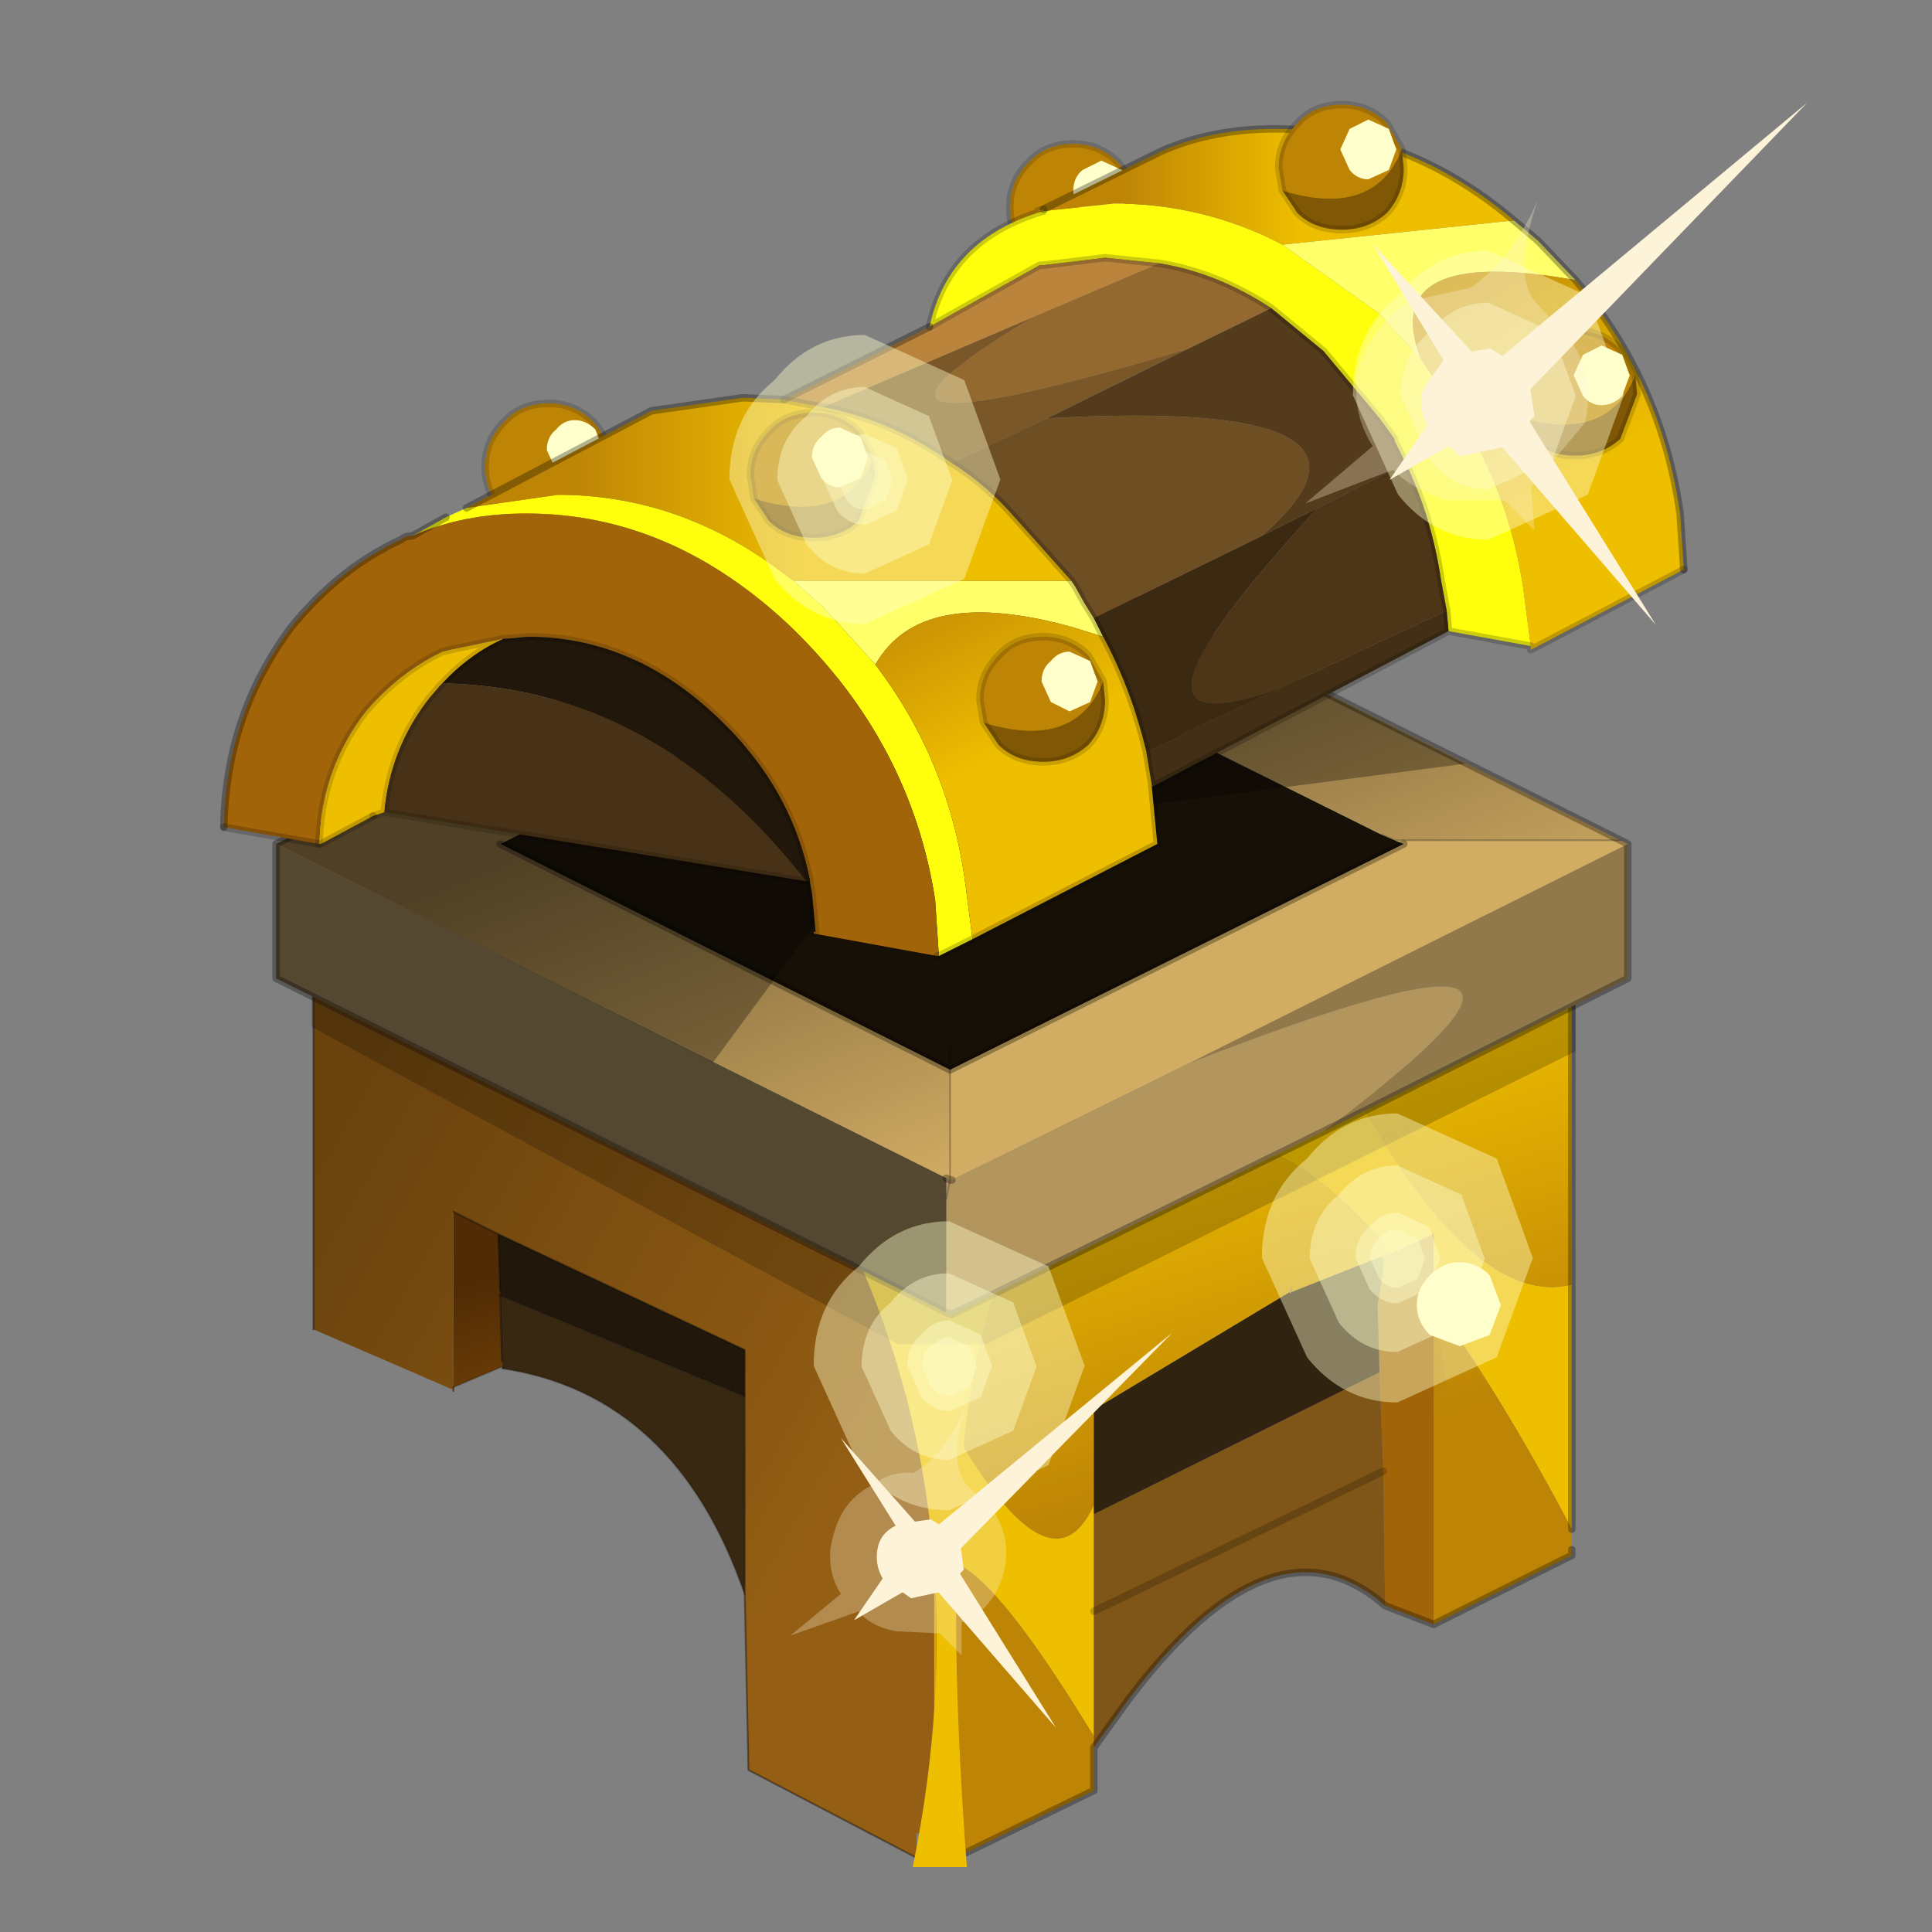 <?xml version="1.0" encoding="UTF-8" standalone="no"?>
<svg xmlns:xlink="http://www.w3.org/1999/xlink" height="440.0px" width="440.0px" xmlns="http://www.w3.org/2000/svg">
  <rect width="100%" height="100%" fill="#808080" stroke="none"/>
  <g transform="matrix(10.0, 0.0, 0.0, 10.0, 0.0, 0.0)">
    <use height="44.0" transform="matrix(1.0, 0.0, 0.0, 1.0, 0.0, 0.0)" width="44.0" xlink:href="#shape0"/>
    <use height="26.15" transform="matrix(1.535, 0.0, 0.0, 1.535, 5.014, 2.333)" width="23.55" xlink:href="#sprite0"/>
    <use height="9.0" transform="matrix(1.0, 0.0, 0.0, 1.0, 18.0, 30.35)" width="8.7" xlink:href="#shape7"/>
  </g>
  <defs>
    <g id="shape0" transform="matrix(1.0, 0.0, 0.0, 1.0, 0.0, 0.0)">
      <path d="M44.0 44.0 L0.0 44.0 0.0 0.0 44.0 0.0 44.0 44.0" fill="#43adca" fill-opacity="0.0" fill-rule="evenodd" stroke="none"/>
    </g>
    <g id="sprite0" transform="matrix(1.0, 0.0, 0.0, 1.0, 10.35, 21.25)">
      <use height="47.3" transform="matrix(0.554, 0.0, 0.0, 0.554, -10.351, -21.273)" width="39.3" xlink:href="#sprite1"/>
      <use height="13.7" transform="matrix(0.313, 0.0, 0.0, 0.313, 5.1, -6.25)" width="12.9" xlink:href="#sprite2"/>
      <use height="13.7" transform="matrix(0.313, 0.0, 0.0, 0.313, -2.8, -17.8)" width="12.9" xlink:href="#sprite2"/>
      <use height="13.7" transform="matrix(0.313, 0.0, 0.0, 0.313, -1.55, -4.65)" width="12.9" xlink:href="#sprite2"/>
      <use height="13.7" transform="matrix(0.313, 0.0, 0.0, 0.313, 6.45, -19.05)" width="12.9" xlink:href="#sprite2"/>
      <use height="7.75" transform="matrix(1.0, 0.0, 0.0, 1.0, 5.75, -21.25)" width="7.45" xlink:href="#shape6"/>
    </g>
    <g id="sprite1" transform="matrix(1.0, 0.0, 0.0, 1.0, -6.05, 8.35)">
      <use height="23.25" transform="matrix(1.0, 0.0, 0.0, 1.0, 8.55, 15.45)" width="18.35" xlink:href="#shape1"/>
      <use height="23.25" transform="matrix(1.0, 0.0, 0.0, 1.0, 25.2, 15.55)" width="17.15" xlink:href="#shape2"/>
      <use height="47.3" transform="matrix(1.0, 0.0, 0.0, 1.0, 6.05, -8.35)" width="39.3" xlink:href="#shape3"/>
    </g>
    <g id="shape1" transform="matrix(1.0, 0.0, 0.0, 1.0, 0.0, 0.0)">
      <path d="M11.65 5.55 L7.5 3.55 3.95 1.85 5.0 1.2 5.2 1.15 11.4 4.0 11.45 4.2 11.65 5.55" fill="#8f5508" fill-rule="evenodd" stroke="none"/>
      <path d="M16.65 22.6 L16.65 8.0 18.15 5.3 18.35 20.9 17.25 22.6 16.65 22.6" fill="#b88440" fill-rule="evenodd" stroke="none"/>
      <path d="M3.75 10.65 L3.75 5.95 4.95 6.55 5.0 8.05 5.0 8.2 5.05 9.95 5.05 10.1 3.75 10.65" fill="url(#gradient0)" fill-rule="evenodd" stroke="none"/>
      <path d="M11.55 10.9 L11.55 16.2 Q9.7 10.85 5.05 10.15 L5.05 10.1 5.05 9.95 5.0 8.2 11.55 10.9" fill="#382812" fill-rule="evenodd" stroke="none"/>
      <path d="M3.7 10.7 L3.75 10.65 3.75 10.75 3.7 10.7" fill="#945e14" fill-rule="evenodd" stroke="none"/>
      <path d="M11.55 10.9 L11.55 9.65 4.95 6.55 3.75 5.95 3.75 10.65 3.7 10.7 0.0 9.1 0.0 0.1 0.05 0.0 3.85 1.8 3.95 1.85 7.5 3.55 11.65 5.55 16.3 7.8 16.65 8.0 16.65 22.6 16.15 22.6 16.15 23.25 11.65 20.9 11.55 16.2 11.55 10.9" fill="url(#gradient1)" fill-rule="evenodd" stroke="none"/>
      <path d="M4.95 6.55 L11.55 9.65 11.55 10.9 5.0 8.2 5.0 8.05 4.95 6.55" fill="#21170a" fill-rule="evenodd" stroke="none"/>
      <path d="M4.95 6.55 L11.55 9.65 11.55 10.9 11.55 16.2 11.65 20.9 16.15 23.25 M16.65 8.0 L16.3 7.8 11.65 5.55 7.5 3.55 3.95 1.85 3.85 1.8 0.05 0.0 M0.0 0.1 L0.0 9.1 M3.75 5.95 L4.95 6.55 5.0 8.05 M3.95 1.85 L5.0 1.2 5.2 1.15 11.4 4.0 11.45 4.2 11.65 5.55 M16.65 8.0 L18.15 5.3 18.35 20.9 17.25 22.6 M3.75 10.65 L3.75 10.75 M5.05 9.95 L5.0 8.2" fill="none" stroke="#000000" stroke-linecap="round" stroke-linejoin="round" stroke-opacity="0.4" stroke-width="0.05"/>
      <path d="M16.65 22.6 L16.65 8.0" fill="none" stroke="#ffd304" stroke-linecap="round" stroke-linejoin="round" stroke-opacity="0.4" stroke-width="0.05"/>
      <path d="M5.0 8.05 L5.0 8.2 11.55 10.9 M5.05 10.1 L3.75 10.65 M11.55 16.2 Q9.7 10.85 5.05 10.15 L5.05 10.1" fill="none" stroke="#000000" stroke-linecap="round" stroke-linejoin="round" stroke-opacity="0.18" stroke-width="0.05"/>
    </g>
    <linearGradient gradientTransform="matrix(-0.001, -0.004, -0.006, 0.002, 4.45, 11.35)" gradientUnits="userSpaceOnUse" id="gradient0" spreadMethod="pad" x1="-819.2" x2="819.2">
      <stop offset="0.0" stop-color="#8f5508"/>
      <stop offset="1.0" stop-color="#502b05"/>
    </linearGradient>
    <linearGradient gradientTransform="matrix(-0.009, -0.005, 0.004, -0.007, 6.55, 10.1)" gradientUnits="userSpaceOnUse" id="gradient1" spreadMethod="pad" x1="-819.2" x2="819.2">
      <stop offset="0.0" stop-color="#945e14"/>
      <stop offset="1.0" stop-color="#69420e"/>
    </linearGradient>
    <g id="shape2" transform="matrix(1.0, 0.0, 0.0, 1.0, -0.2, 0.1)">
      <path d="M13.7 9.05 L13.9 10.5 13.55 10.75 13.55 8.85 13.65 9.0 13.7 9.05" fill="url(#gradient2)" fill-rule="evenodd" stroke="none"/>
      <path d="M8.7 3.95 L9.4 3.6 9.6 3.5 11.05 2.85 11.35 2.75 11.5 2.65 Q14.65 8.35 17.25 7.7 L17.25 14.25 Q15.3 10.55 13.55 8.2 L13.55 6.35 12.45 6.85 Q10.45 4.5 8.7 3.95 M13.55 8.85 L13.7 8.95 13.75 8.95 13.7 9.05 13.65 9.0 13.55 8.85 M0.2 10.7 Q3.2 16.35 4.45 13.6 L4.45 13.85 4.45 16.45 4.45 19.8 Q1.2 14.45 0.2 15.2 L0.2 10.7" fill="#eebe00" fill-rule="evenodd" stroke="none"/>
      <path d="M12.45 6.85 L13.55 6.35 13.55 8.2 13.55 8.85 13.55 10.75 13.55 16.8 12.25 16.3 12.2 12.7 12.1 10.05 12.05 8.25 12.15 7.65 12.2 7.3 12.2 7.05 12.15 6.95 12.45 6.85" fill="#a26409" fill-rule="evenodd" stroke="none"/>
      <path d="M8.7 3.95 Q10.45 4.5 12.45 6.85 L12.15 6.95 9.75 7.9 9.75 7.75 9.7 7.9 4.45 11.05 4.45 13.6 Q3.2 16.35 0.2 10.7 L0.2 8.95 0.3 7.75 0.35 7.75 8.7 3.95 M13.55 8.2 Q15.3 10.55 17.25 14.25 L17.25 14.8 17.25 14.95 13.55 16.8 13.55 10.75 13.9 10.5 13.7 9.05 13.75 8.95 13.7 8.95 13.55 8.85 13.55 8.2 M17.25 7.7 Q14.65 8.35 11.5 2.65 L12.45 2.2 17.25 0.0 17.25 7.7 M0.75 23.05 L0.75 22.2 0.2 22.2 0.2 15.2 Q1.2 14.45 4.45 19.8 L4.45 20.1 4.45 21.25 0.75 23.05" fill="url(#gradient3)" fill-rule="evenodd" stroke="none"/>
      <path d="M12.1 10.05 L12.2 12.7 12.25 16.3 Q9.25 13.65 5.35 18.85 L4.45 20.1 4.45 19.8 4.45 16.45 4.45 13.85 12.1 10.05 M4.45 16.45 L12.2 12.7 4.45 16.45" fill="#805618" fill-rule="evenodd" stroke="none"/>
      <path d="M12.15 6.95 L12.2 7.05 12.2 7.3 12.15 7.65 12.05 8.25 12.1 10.05 4.45 13.85 4.45 13.6 4.45 11.05 9.7 7.9 9.7 7.95 9.75 7.9 12.15 6.95" fill="#30230f" fill-rule="evenodd" stroke="none"/>
      <path d="M0.2 8.95 L0.2 10.7 0.2 15.2 0.2 22.2" fill="none" stroke="#ffd304" stroke-linecap="round" stroke-linejoin="round" stroke-opacity="0.4" stroke-width="0.05"/>
      <path d="M17.25 14.25 L17.25 7.7 M11.5 2.65 L12.45 2.2 17.25 0.0 17.25 7.7 M13.55 16.8 L17.25 14.95 17.25 14.8 M12.25 16.3 L13.55 16.8 M0.75 23.05 L4.45 21.25 4.45 20.1 5.35 18.85 Q9.25 13.65 12.25 16.3" fill="none" stroke="#000000" stroke-linecap="round" stroke-linejoin="round" stroke-opacity="0.302" stroke-width="0.2"/>
      <path d="M12.2 12.7 L4.45 16.45" fill="none" stroke="#000000" stroke-linecap="round" stroke-linejoin="round" stroke-opacity="0.2" stroke-width="0.2"/>
      <path d="M14.25 7.1 Q13.8 7.1 13.45 7.45 13.1 7.8 13.1 8.25 13.1 8.7 13.45 9.05 L14.25 9.35 15.05 9.05 15.35 8.25 15.05 7.45 Q14.7 7.1 14.25 7.1" fill="#ffffcc" fill-rule="evenodd" stroke="none"/>
    </g>
    <linearGradient gradientTransform="matrix(-0.002, -0.006, -0.011, 0.003, 0.85, 7.85)" gradientUnits="userSpaceOnUse" id="gradient2" spreadMethod="pad" x1="-819.2" x2="819.2">
      <stop offset="0.0" stop-color="#bd8406"/>
      <stop offset="1.0" stop-color="#eebe00"/>
    </linearGradient>
    <linearGradient gradientTransform="matrix(-0.002, -0.006, 0.01, -0.003, 10.1, 6.9)" gradientUnits="userSpaceOnUse" id="gradient3" spreadMethod="pad" x1="-819.2" x2="819.2">
      <stop offset="0.0" stop-color="#bd8406"/>
      <stop offset="1.0" stop-color="#eebe00"/>
    </linearGradient>
    <g id="shape3" transform="matrix(1.0, 0.0, 0.0, 1.0, -6.05, 8.35)">
      <path d="M26.05 38.95 L24.6 38.95 Q26.4 30.1 23.15 22.7 L26.85 23.4 Q25.2 27.8 26.05 38.95" fill="#eebe00" fill-rule="evenodd" stroke="none"/>
      <path d="M42.35 13.4 L42.35 17.1 26.55 24.95 24.2 24.95 8.5 16.45 8.5 13.4 42.35 13.4" fill="#000000" fill-opacity="0.2" fill-rule="evenodd" stroke="none"/>
      <path d="M25.5 24.1 L7.55 15.15 7.55 11.55 25.5 20.5 25.5 21.05 25.5 24.1" fill="#544830" fill-rule="evenodd" stroke="none"/>
      <path d="M43.75 11.55 L43.75 15.15 35.6 19.25 Q44.55 12.55 32.05 17.4 L43.75 11.55" fill="#91794c" fill-rule="evenodd" stroke="none"/>
      <path d="M37.15 11.3 L37.5 11.45 37.75 11.55 25.6 17.6 13.55 11.55 25.6 5.55 37.15 11.3 M25.6 16.95 L25.6 17.6 25.6 16.95" fill="#171007" fill-rule="evenodd" stroke="none"/>
      <path d="M35.6 19.25 L25.65 24.15 25.5 24.1 25.5 21.05 25.5 20.5 25.6 20.55 25.65 20.55 32.05 17.4 Q44.55 12.55 35.6 19.25 M25.6 20.55 L25.5 21.05 25.6 20.55" fill="#b3955e" fill-rule="evenodd" stroke="none"/>
      <path d="M43.55 11.45 L43.75 11.55 32.05 17.4 25.65 20.55 25.6 20.55 25.6 17.6 37.75 11.55 37.5 11.45 43.55 11.45" fill="#d1ac63" fill-rule="evenodd" stroke="none"/>
      <path d="M7.55 11.55 L25.65 2.5 43.55 11.45 37.5 11.45 37.15 11.3 25.6 5.55 13.55 11.55 25.6 17.6 25.6 20.55 25.5 20.5 7.55 11.55" fill="url(#gradient4)" fill-rule="evenodd" stroke="none"/>
      <path d="M43.75 11.55 L43.75 15.15 35.6 19.25 25.65 24.15 25.5 24.1 7.55 15.15 7.55 11.55 25.65 2.5 43.55 11.45 43.75 11.55 M13.55 11.55 L25.6 17.6 37.75 11.55 M25.6 20.55 L25.5 20.5 M25.6 20.55 L25.65 20.55" fill="none" stroke="#000000" stroke-linecap="round" stroke-linejoin="round" stroke-opacity="0.302" stroke-width="0.2"/>
      <path d="M37.5 11.45 L37.15 11.3 M25.6 17.6 L25.6 16.95 M37.5 11.45 L43.55 11.45 M25.5 21.05 L25.6 20.55 M25.6 17.6 L25.6 20.55" fill="none" stroke="#000000" stroke-linecap="round" stroke-linejoin="round" stroke-opacity="0.2" stroke-width="0.05"/>
      <path d="M19.25 17.4 L7.55 11.55 25.65 2.5 39.4 9.4 23.65 11.45 19.25 17.4" fill="#000000" fill-opacity="0.302" fill-rule="evenodd" stroke="none"/>
      <path d="M13.65 0.25 Q14.1 -0.25 14.85 -0.25 15.55 -0.25 16.05 0.25 16.5 0.75 16.5 1.45 16.5 2.15 16.05 2.65 15.55 3.1 14.85 3.1 14.1 3.1 13.65 2.65 13.15 2.15 13.15 1.45 13.15 0.75 13.65 0.25" fill="#bd8406" fill-rule="evenodd" stroke="none"/>
      <path d="M13.65 0.25 Q14.1 -0.25 14.85 -0.25 15.55 -0.25 16.05 0.25 16.5 0.75 16.5 1.45 16.5 2.15 16.05 2.65 15.55 3.1 14.85 3.1 14.1 3.1 13.65 2.65 13.15 2.15 13.15 1.45 13.15 0.75 13.65 0.25 Z" fill="none" stroke="#000000" stroke-linecap="round" stroke-linejoin="round" stroke-opacity="0.153" stroke-width="0.2"/>
      <path d="M15.55 0.2 Q15.25 0.2 15.05 0.45 14.8 0.65 14.8 1.0 L15.05 1.55 Q15.25 1.8 15.55 1.8 L16.1 1.55 16.3 1.0 16.1 0.45 Q15.85 0.2 15.55 0.2" fill="#ffffcc" fill-rule="evenodd" stroke="none"/>
      <path d="M27.7 -6.7 Q28.15 -7.2 28.9 -7.2 29.6 -7.2 30.1 -6.7 30.55 -6.2 30.55 -5.5 30.55 -4.8 30.1 -4.3 29.6 -3.85 28.9 -3.85 28.15 -3.85 27.7 -4.3 27.2 -4.8 27.2 -5.5 27.2 -6.2 27.7 -6.7" fill="#bd8406" fill-rule="evenodd" stroke="none"/>
      <path d="M27.7 -6.7 Q28.15 -7.2 28.9 -7.2 29.6 -7.2 30.1 -6.7 30.55 -6.2 30.55 -5.5 30.55 -4.8 30.1 -4.3 29.6 -3.85 28.9 -3.85 28.15 -3.85 27.7 -4.3 27.2 -4.8 27.2 -5.5 27.2 -6.2 27.7 -6.7 Z" fill="none" stroke="#000000" stroke-linecap="round" stroke-linejoin="round" stroke-opacity="0.153" stroke-width="0.2"/>
      <path d="M29.65 -6.75 L29.15 -6.5 Q28.9 -6.3 28.9 -5.95 28.9 -5.65 29.15 -5.4 29.35 -5.15 29.65 -5.15 L30.2 -5.4 30.4 -5.95 30.2 -6.5 29.65 -6.75" fill="#ffffcc" fill-rule="evenodd" stroke="none"/>
      <path d="M28.1 -5.4 L27.95 -5.4 28.1 -5.45 28.1 -5.4 M41.25 6.3 L41.15 6.35 41.15 6.25 41.25 6.3 M10.45 10.7 L10.15 10.8 8.75 11.55 8.7 11.55 Q8.75 9.55 9.95 8.0 10.85 6.95 12.0 6.4 L12.2 6.35 13.65 6.05 Q12.75 6.45 12.0 7.25 L11.95 7.3 11.65 7.65 Q10.6 9.0 10.45 10.7" fill="#eebe00" fill-rule="evenodd" stroke="none"/>
      <path d="M25.05 -2.3 Q25.55 -4.65 28.1 -5.4 L30.0 -5.6 Q32.15 -5.6 34.1 -4.7 L34.5 -4.5 37.1 -2.65 38.2 -1.45 39.5 0.5 Q40.6 2.4 40.95 4.7 L41.15 6.25 38.95 5.85 38.9 5.3 38.75 4.5 Q38.5 2.8 37.8 1.35 L37.5 0.75 37.5 0.7 37.1 0.15 35.6 -1.65 34.2 -2.8 Q32.75 -3.75 31.2 -4.0 L29.75 -4.15 28.1 -3.95 28.0 -3.95 25.05 -2.3 M26.2 14.1 L25.3 14.55 25.2 13.05 Q24.55 8.85 21.35 5.75 18.15 2.7 14.25 2.7 12.55 2.7 11.2 3.3 L12.1 2.8 12.65 2.55 15.1 2.2 Q18.4 2.2 21.2 4.35 L21.4 4.5 22.2 5.2 23.6 6.75 Q25.55 9.3 26.0 12.55 L26.2 14.1" fill="#ffff0d" fill-rule="evenodd" stroke="none"/>
      <path d="M31.05 10.0 L31.0 10.0 31.0 9.95 31.05 10.0" fill="#6e5024" fill-rule="evenodd" stroke="none"/>
      <path d="M25.3 14.55 L25.25 14.55 21.95 13.95 21.95 13.9 22.0 13.9 21.9 12.85 21.85 12.6 21.85 12.55 Q21.35 9.95 19.2 8.0 17.0 6.0 14.3 6.0 L13.75 6.05 13.65 6.05 12.2 6.35 12.0 6.4 Q10.85 6.95 9.95 8.0 8.75 9.55 8.7 11.55 L6.15 11.1 Q6.2 8.1 7.95 5.75 9.25 4.15 10.9 3.4 11.0 3.3 11.2 3.3 12.55 2.7 14.25 2.7 18.15 2.7 21.35 5.75 24.55 8.85 25.2 13.05 L25.3 14.55" fill="#a26409" fill-rule="evenodd" stroke="none"/>
      <path d="M38.95 5.85 L31.05 10.0 31.0 9.95 30.85 9.05 34.5 7.35 38.9 5.3 38.95 5.85" fill="#422f15" fill-rule="evenodd" stroke="none"/>
      <path d="M40.7 -5.15 L41.35 -4.6 42.35 -3.55 Q37.05 -4.5 38.2 -1.45 L37.1 -2.65 34.5 -4.5 40.7 -5.15 M21.4 4.5 L28.85 4.5 28.95 4.65 29.2 5.1 29.45 5.5 29.7 6.0 28.9 5.75 Q24.8 4.6 23.6 6.75 L22.2 5.2 21.4 4.5" fill="#ffff69" fill-rule="evenodd" stroke="none"/>
      <path d="M33.95 3.3 L35.45 2.55 Q29.2 9.3 34.5 7.35 L30.85 9.05 Q30.45 7.4 29.7 6.0 L29.45 5.5 33.95 3.3" fill="#3b2912" fill-rule="evenodd" stroke="none"/>
      <path d="M21.85 12.55 L21.75 12.55 Q17.7 7.35 12.0 7.25 12.75 6.45 13.65 6.05 L13.75 6.05 14.3 6.0 Q17.0 6.0 19.2 8.0 21.35 9.95 21.85 12.55" fill="#21170a" fill-rule="evenodd" stroke="none"/>
      <path d="M21.75 12.55 L10.45 10.7 Q10.6 9.0 11.65 7.65 L11.95 7.3 12.0 7.25 Q17.7 7.35 21.75 12.55" fill="#473117" fill-rule="evenodd" stroke="none"/>
      <path d="M12.65 2.55 L17.6 -0.05 20.05 -0.4 21.15 -0.35 22.2 -0.15 Q24.05 0.2 25.65 1.35 26.45 1.85 27.15 2.6 L28.85 4.5 21.4 4.5 21.2 4.35 Q18.4 2.2 15.1 2.2 L12.65 2.55" fill="url(#gradient5)" fill-rule="evenodd" stroke="none"/>
      <path d="M28.1 -5.45 L31.25 -7.0 Q32.6 -7.6 34.3 -7.6 37.8 -7.6 40.7 -5.15 L34.5 -4.5 34.1 -4.7 Q32.15 -5.6 30.0 -5.6 L28.1 -5.4 28.1 -5.45" fill="url(#gradient6)" fill-rule="evenodd" stroke="none"/>
      <path d="M42.35 -3.55 Q44.65 -0.85 45.15 2.7 L45.25 4.2 41.25 6.3 41.15 6.25 40.95 4.7 Q40.6 2.4 39.5 0.5 L38.2 -1.45 Q37.05 -4.5 42.35 -3.55" fill="url(#gradient7)" fill-rule="evenodd" stroke="none"/>
      <path d="M31.0 10.0 L31.15 11.55 26.2 14.1 26.0 12.55 Q25.55 9.3 23.6 6.75 24.8 4.6 28.9 5.75 L29.7 6.0 Q30.45 7.4 30.85 9.05 L31.0 9.95 31.0 10.0" fill="url(#gradient8)" fill-rule="evenodd" stroke="none"/>
      <path d="M34.2 -2.8 L35.6 -1.65 37.1 0.15 37.5 0.7 37.5 0.75 37.8 1.35 35.45 2.55 33.95 3.3 Q38.2 -0.4 28.2 0.15 L31.95 -1.7 34.2 -2.8" fill="#543b1b" fill-rule="evenodd" stroke="none"/>
      <path d="M28.85 4.5 L27.15 2.6 Q26.45 1.85 25.65 1.35 L28.2 0.15 Q38.2 -0.4 33.95 3.3 L29.45 5.5 29.2 5.1 28.95 4.65 28.85 4.5" fill="#6e4e23" fill-rule="evenodd" stroke="none"/>
      <path d="M37.8 1.35 Q38.5 2.8 38.75 4.5 L38.9 5.3 34.5 7.35 Q29.2 9.3 35.45 2.55 L37.8 1.35" fill="#4d3517" fill-rule="evenodd" stroke="none"/>
      <path d="M25.65 1.35 Q24.05 0.2 22.2 -0.15 L27.8 -2.55 Q21.0 1.55 31.95 -1.7 L28.2 0.15 25.65 1.35" fill="#7a5728" fill-rule="evenodd" stroke="none"/>
      <path d="M27.8 -2.55 L31.2 -4.0 Q32.75 -3.75 34.2 -2.8 L31.95 -1.7 Q21.0 1.55 27.8 -2.55" fill="#946930" fill-rule="evenodd" stroke="none"/>
      <path d="M21.15 -0.35 L25.05 -2.3 28.0 -3.95 28.1 -3.95 29.75 -4.15 31.2 -4.0 27.8 -2.55 22.2 -0.15 21.15 -0.35" fill="#ba843d" fill-rule="evenodd" stroke="none"/>
      <path d="M25.05 -2.3 Q25.55 -4.65 28.1 -5.4 L27.95 -5.4 28.1 -5.45 28.1 -5.4 M45.25 4.2 L41.25 6.3 41.15 6.35 41.15 6.25 38.95 5.85 31.05 10.0 31.0 10.0 31.15 11.55 26.2 14.1 25.3 14.55 25.25 14.55 M10.15 10.8 L8.75 11.55 8.7 11.55 6.15 11.1 M28.85 4.5 L27.15 2.6 Q26.45 1.85 25.65 1.35 24.05 0.2 22.2 -0.15 L21.15 -0.35 M31.2 -4.0 L29.75 -4.15 28.1 -3.95 28.0 -3.95 25.05 -2.3 M31.2 -4.0 Q32.75 -3.75 34.2 -2.8 L35.6 -1.65 37.1 0.15 37.5 0.7 37.5 0.75 37.8 1.35 Q38.5 2.8 38.75 4.5 L38.9 5.3 38.95 5.85 M41.15 6.25 L41.25 6.3 M30.85 9.05 L31.0 9.95 31.0 10.0 M28.85 4.5 L28.95 4.65 29.2 5.1 29.45 5.5 M29.7 6.0 L29.45 5.5 M29.7 6.0 Q30.45 7.4 30.85 9.05" fill="none" stroke="#000000" stroke-linecap="round" stroke-linejoin="round" stroke-opacity="0.2" stroke-width="0.2"/>
      <path d="M21.95 13.95 L21.95 13.9 M22.0 13.9 L21.9 12.85 21.85 12.6 21.75 12.55 10.45 10.7 10.15 10.8 M21.75 12.55 L21.85 12.55 Q21.35 9.95 19.2 8.0 17.0 6.0 14.3 6.0 L13.75 6.05 13.65 6.05 Q12.75 6.45 12.0 7.25 M21.85 12.55 L21.85 12.6 M8.7 11.55 Q8.75 9.55 9.95 8.0 10.85 6.95 12.0 6.4 L12.2 6.35 13.65 6.05 M10.45 10.7 Q10.6 9.0 11.65 7.65 L11.95 7.3 12.0 7.25" fill="none" stroke="#000000" stroke-linecap="round" stroke-linejoin="round" stroke-opacity="0.153" stroke-width="0.2"/>
      <path d="M12.65 2.55 L17.6 -0.05 20.05 -0.4 21.15 -0.35 25.05 -2.3 M28.1 -5.45 L31.25 -7.0 Q32.6 -7.6 34.3 -7.6 37.8 -7.6 40.7 -5.15 L41.35 -4.6 42.35 -3.55 Q44.65 -0.85 45.15 2.7 L45.25 4.2 M6.15 11.1 Q6.2 8.1 7.95 5.75 9.25 4.15 10.9 3.4 11.0 3.3 11.2 3.3 L12.1 2.8" fill="none" stroke="#000000" stroke-linecap="round" stroke-linejoin="round" stroke-opacity="0.302" stroke-width="0.2"/>
      <path d="M40.75 0.1 L40.65 -0.5 Q40.65 -1.2 41.15 -1.7 41.6 -2.2 42.35 -2.2 43.05 -2.2 43.55 -1.7 L43.95 -1.0 Q43.2 0.85 40.75 0.1" fill="#bd8406" fill-rule="evenodd" stroke="none"/>
      <path d="M43.95 -1.0 L44.0 -0.5 43.55 0.7 Q43.05 1.15 42.35 1.15 41.6 1.15 41.15 0.7 L40.75 0.1 Q43.2 0.85 43.95 -1.0" fill="#805705" fill-rule="evenodd" stroke="none"/>
      <path d="M40.75 0.1 L40.65 -0.5 Q40.65 -1.2 41.15 -1.7 41.6 -2.2 42.35 -2.2 43.05 -2.2 43.55 -1.7 L43.95 -1.0 44.0 -0.5 43.55 0.7 Q43.05 1.15 42.35 1.15 41.6 1.15 41.15 0.7 L40.75 0.1 Z" fill="none" stroke="#000000" stroke-linecap="round" stroke-linejoin="round" stroke-opacity="0.153" stroke-width="0.2"/>
      <path d="M43.05 -1.8 L42.55 -1.55 42.3 -1.0 42.55 -0.45 Q42.75 -0.2 43.05 -0.2 43.35 -0.2 43.6 -0.45 L43.8 -1.0 43.6 -1.55 43.05 -1.8" fill="#ffffcc" fill-rule="evenodd" stroke="none"/>
      <path d="M34.5 -5.95 L34.4 -6.55 Q34.4 -7.25 34.9 -7.75 35.35 -8.25 36.1 -8.25 36.8 -8.25 37.3 -7.75 L37.7 -7.05 Q36.95 -5.2 34.5 -5.95" fill="#bd8406" fill-rule="evenodd" stroke="none"/>
      <path d="M37.7 -7.05 L37.75 -6.55 Q37.75 -5.85 37.3 -5.35 36.8 -4.9 36.1 -4.9 35.35 -4.9 34.9 -5.35 L34.5 -5.95 Q36.95 -5.2 37.7 -7.05" fill="#805705" fill-rule="evenodd" stroke="none"/>
      <path d="M34.5 -5.95 L34.4 -6.55 Q34.4 -7.25 34.9 -7.75 35.35 -8.25 36.1 -8.25 36.8 -8.25 37.3 -7.75 L37.7 -7.05 37.75 -6.55 Q37.75 -5.85 37.3 -5.35 36.8 -4.9 36.1 -4.9 35.35 -4.9 34.9 -5.35 L34.5 -5.95 Z" fill="none" stroke="#000000" stroke-linecap="round" stroke-linejoin="round" stroke-opacity="0.153" stroke-width="0.2"/>
      <path d="M36.8 -7.85 L36.3 -7.6 36.05 -7.05 36.3 -6.5 Q36.5 -6.25 36.8 -6.25 L37.35 -6.5 37.55 -7.05 37.35 -7.6 36.8 -7.85" fill="#ffffcc" fill-rule="evenodd" stroke="none"/>
      <path d="M20.35 2.3 L20.25 1.7 Q20.25 1.0 20.75 0.5 21.2 0.0 21.95 0.0 22.65 0.0 23.15 0.5 L23.55 1.2 Q22.8 3.05 20.35 2.3" fill="#bd8406" fill-rule="evenodd" stroke="none"/>
      <path d="M23.55 1.2 L23.6 1.7 23.15 2.9 Q22.65 3.35 21.95 3.35 21.2 3.35 20.75 2.9 L20.35 2.3 Q22.8 3.05 23.55 1.2" fill="#805705" fill-rule="evenodd" stroke="none"/>
      <path d="M20.35 2.3 L20.25 1.7 Q20.25 1.0 20.75 0.5 21.2 0.0 21.95 0.0 22.65 0.0 23.15 0.5 L23.55 1.2 23.6 1.7 23.15 2.9 Q22.65 3.35 21.95 3.35 21.2 3.35 20.75 2.9 L20.35 2.3 Z" fill="none" stroke="#000000" stroke-linecap="round" stroke-linejoin="round" stroke-opacity="0.153" stroke-width="0.2"/>
      <path d="M22.65 0.4 Q22.35 0.4 22.15 0.65 21.9 0.85 21.9 1.2 L22.15 1.75 Q22.35 2.0 22.65 2.0 L23.2 1.75 23.4 1.2 23.2 0.65 22.65 0.4" fill="#ffffcc" fill-rule="evenodd" stroke="none"/>
      <path d="M26.5 8.3 L26.4 7.7 Q26.4 7.0 26.9 6.5 27.35 6.0 28.1 6.0 28.8 6.0 29.3 6.5 L29.7 7.2 Q28.95 9.05 26.5 8.3" fill="#bd8406" fill-rule="evenodd" stroke="none"/>
      <path d="M29.7 7.2 L29.75 7.7 Q29.75 8.4 29.3 8.9 28.8 9.35 28.1 9.35 27.35 9.35 26.9 8.9 L26.5 8.3 Q28.95 9.05 29.7 7.2" fill="#805705" fill-rule="evenodd" stroke="none"/>
      <path d="M26.5 8.3 L26.4 7.7 Q26.4 7.0 26.9 6.5 27.35 6.0 28.1 6.0 28.8 6.0 29.3 6.5 L29.7 7.2 29.75 7.7 Q29.75 8.4 29.3 8.9 28.8 9.35 28.1 9.35 27.35 9.35 26.9 8.9 L26.5 8.3 Z" fill="none" stroke="#000000" stroke-linecap="round" stroke-linejoin="round" stroke-opacity="0.153" stroke-width="0.2"/>
      <path d="M28.8 6.4 Q28.5 6.4 28.3 6.65 28.05 6.85 28.05 7.2 L28.3 7.75 28.8 8.0 29.35 7.75 29.55 7.2 29.35 6.65 28.8 6.4" fill="#ffffcc" fill-rule="evenodd" stroke="none"/>
    </g>
    <linearGradient gradientTransform="matrix(-0.003, -0.007, 0.01, -0.004, 27.1, 13.35)" gradientUnits="userSpaceOnUse" id="gradient4" spreadMethod="pad" x1="-819.2" x2="819.2">
      <stop offset="0.0" stop-color="#d1ac63"/>
      <stop offset="1.0" stop-color="#735d36"/>
    </linearGradient>
    <linearGradient gradientTransform="matrix(0.004, 0.0, 0.0, 0.003, 18.65, 2.05)" gradientUnits="userSpaceOnUse" id="gradient5" spreadMethod="pad" x1="-819.2" x2="819.2">
      <stop offset="0.0" stop-color="#bd8406"/>
      <stop offset="1.0" stop-color="#eebe00"/>
    </linearGradient>
    <linearGradient gradientTransform="matrix(0.003, 0.0, 0.0, 0.002, 32.55, -6.05)" gradientUnits="userSpaceOnUse" id="gradient6" spreadMethod="pad" x1="-819.2" x2="819.2">
      <stop offset="0.0" stop-color="#bd8406"/>
      <stop offset="1.0" stop-color="#eebe00"/>
    </linearGradient>
    <linearGradient gradientTransform="matrix(0.002, 0.004, -0.003, 0.002, 40.25, -1.15)" gradientUnits="userSpaceOnUse" id="gradient7" spreadMethod="pad" x1="-819.2" x2="819.2">
      <stop offset="0.0" stop-color="#bd8406"/>
      <stop offset="1.0" stop-color="#eebe00"/>
    </linearGradient>
    <linearGradient gradientTransform="matrix(0.002, 0.003, -0.004, 0.002, 26.05, 6.4)" gradientUnits="userSpaceOnUse" id="gradient8" spreadMethod="pad" x1="-819.2" x2="819.2">
      <stop offset="0.0" stop-color="#bd8406"/>
      <stop offset="1.0" stop-color="#eebe00"/>
    </linearGradient>
    <g id="sprite2" transform="matrix(1.0, 0.0, 0.0, 1.0, 0.0, 0.0)">
      <use height="5.1" transform="matrix(2.686, 0.0, 0.0, 2.686, 0.018, -0.001)" width="4.8" xlink:href="#sprite3"/>
      <use height="5.1" transform="matrix(1.734, 0.0, 0.0, 1.734, 2.289, 2.465)" width="4.8" xlink:href="#sprite3"/>
    </g>
    <g id="sprite3" transform="matrix(1.0, 0.0, 0.0, 1.0, 1.65, 1.75)">
      <use height="1.6" transform="matrix(1.0, 0.0, 0.0, 1.0, 0.0, 0.0)" width="1.5" xlink:href="#shape4"/>
      <use height="1.6" transform="matrix(3.188, 0.0, 0.0, 3.188, -1.65, -1.75)" width="1.5" xlink:href="#sprite4"/>
    </g>
    <g id="shape4" transform="matrix(1.0, 0.0, 0.0, 1.0, 0.0, 0.0)">
      <path d="M0.75 0.0 Q0.45 0.0 0.25 0.25 0.0 0.45 0.0 0.8 L0.25 1.35 Q0.45 1.6 0.75 1.6 L1.3 1.35 1.5 0.8 1.3 0.25 0.75 0.0" fill="#ffffcc" fill-opacity="0.42" fill-rule="evenodd" stroke="none"/>
    </g>
    <g id="sprite4" transform="matrix(1.0, 0.0, 0.0, 1.0, 0.0, 0.0)">
      <use height="1.6" transform="matrix(1.0, 0.0, 0.0, 1.0, 0.0, 0.0)" width="1.5" xlink:href="#shape5"/>
    </g>
    <g id="shape5" transform="matrix(1.0, 0.0, 0.0, 1.0, 0.0, 0.0)">
      <path d="M0.75 0.0 Q0.45 0.0 0.25 0.25 0.0 0.45 0.0 0.8 L0.25 1.35 Q0.45 1.6 0.75 1.6 L1.3 1.35 1.5 0.8 1.3 0.25 0.75 0.0" fill="#ffffcc" fill-opacity="0.42" fill-rule="evenodd" stroke="none"/>
    </g>
    <g id="shape6" transform="matrix(1.0, 0.0, 0.0, 1.0, -5.75, 21.25)">
      <path d="M8.2 -18.5 L7.3 -18.3 Q6.75 -17.95 6.55 -17.35 6.4 -16.7 6.75 -16.15 L5.75 -15.3 7.05 -15.8 Q7.35 -15.5 7.85 -15.35 L8.7 -15.35 9.15 -14.9 9.1 -15.55 9.15 -15.6 9.9 -16.5 Q10.05 -17.15 9.7 -17.7 L9.2 -18.25 Q8.8 -18.65 9.2 -19.8 8.8 -18.9 8.2 -18.5 M7.85 -17.5 L8.5 -17.6 9.05 -17.25 9.15 -16.6 8.75 -16.15 8.05 -16.0 7.6 -16.4 Q7.4 -16.7 7.5 -17.0 L7.85 -17.5" fill="#fcf3d8" fill-opacity="0.302" fill-rule="evenodd" stroke="none"/>
      <path d="M7.85 -17.5 L7.5 -17.0 Q7.4 -16.7 7.6 -16.4 L8.05 -16.0 8.75 -16.15 9.15 -16.6 9.05 -17.25 8.5 -17.6 7.85 -17.5" fill="#fcf3d8" fill-rule="evenodd" stroke="none"/>
      <path d="M8.45 -17.3 L6.75 -19.15 8.0 -17.1 7.0 -15.65 8.4 -16.45 10.95 -13.5 8.9 -16.8 13.2 -21.25 8.45 -17.3" fill="#fcf3d8" fill-rule="evenodd" stroke="none"/>
    </g>
    <g id="shape7" transform="matrix(1.0, 0.0, 0.0, 1.0, -18.0, -30.35)">
      <path d="M20.8 33.55 Q20.3 33.5 19.9 33.8 19.2 34.15 19.0 34.9 18.75 35.65 19.15 36.3 L18.0 37.25 19.55 36.7 Q19.85 37.05 20.4 37.15 L21.4 37.2 21.9 37.7 21.9 36.95 22.05 36.9 Q22.65 36.55 22.85 35.85 23.05 35.1 22.65 34.45 L22.0 33.8 Q21.6 33.3 22.0 32.0 21.55 33.1 20.8 33.55 M20.5 34.7 L21.2 34.6 21.85 35.0 21.95 35.75 21.45 36.25 20.75 36.4 20.1 35.95 Q19.9 35.6 20.0 35.2 20.1 34.85 20.5 34.7" fill="#fcf3d8" fill-opacity="0.302" fill-rule="evenodd" stroke="none"/>
      <path d="M20.5 34.7 Q20.1 34.85 20.0 35.2 19.9 35.6 20.1 35.95 L20.75 36.4 21.45 36.25 21.95 35.75 21.85 35.0 21.2 34.6 20.5 34.7" fill="#fcf3d8" fill-rule="evenodd" stroke="none"/>
      <path d="M21.1 34.95 L19.15 32.75 20.65 35.15 19.45 36.9 21.1 35.95 24.05 39.35 21.65 35.5 26.7 30.35 21.1 34.95" fill="#fcf3d8" fill-rule="evenodd" stroke="none"/>
    </g>
  </defs>
</svg>
